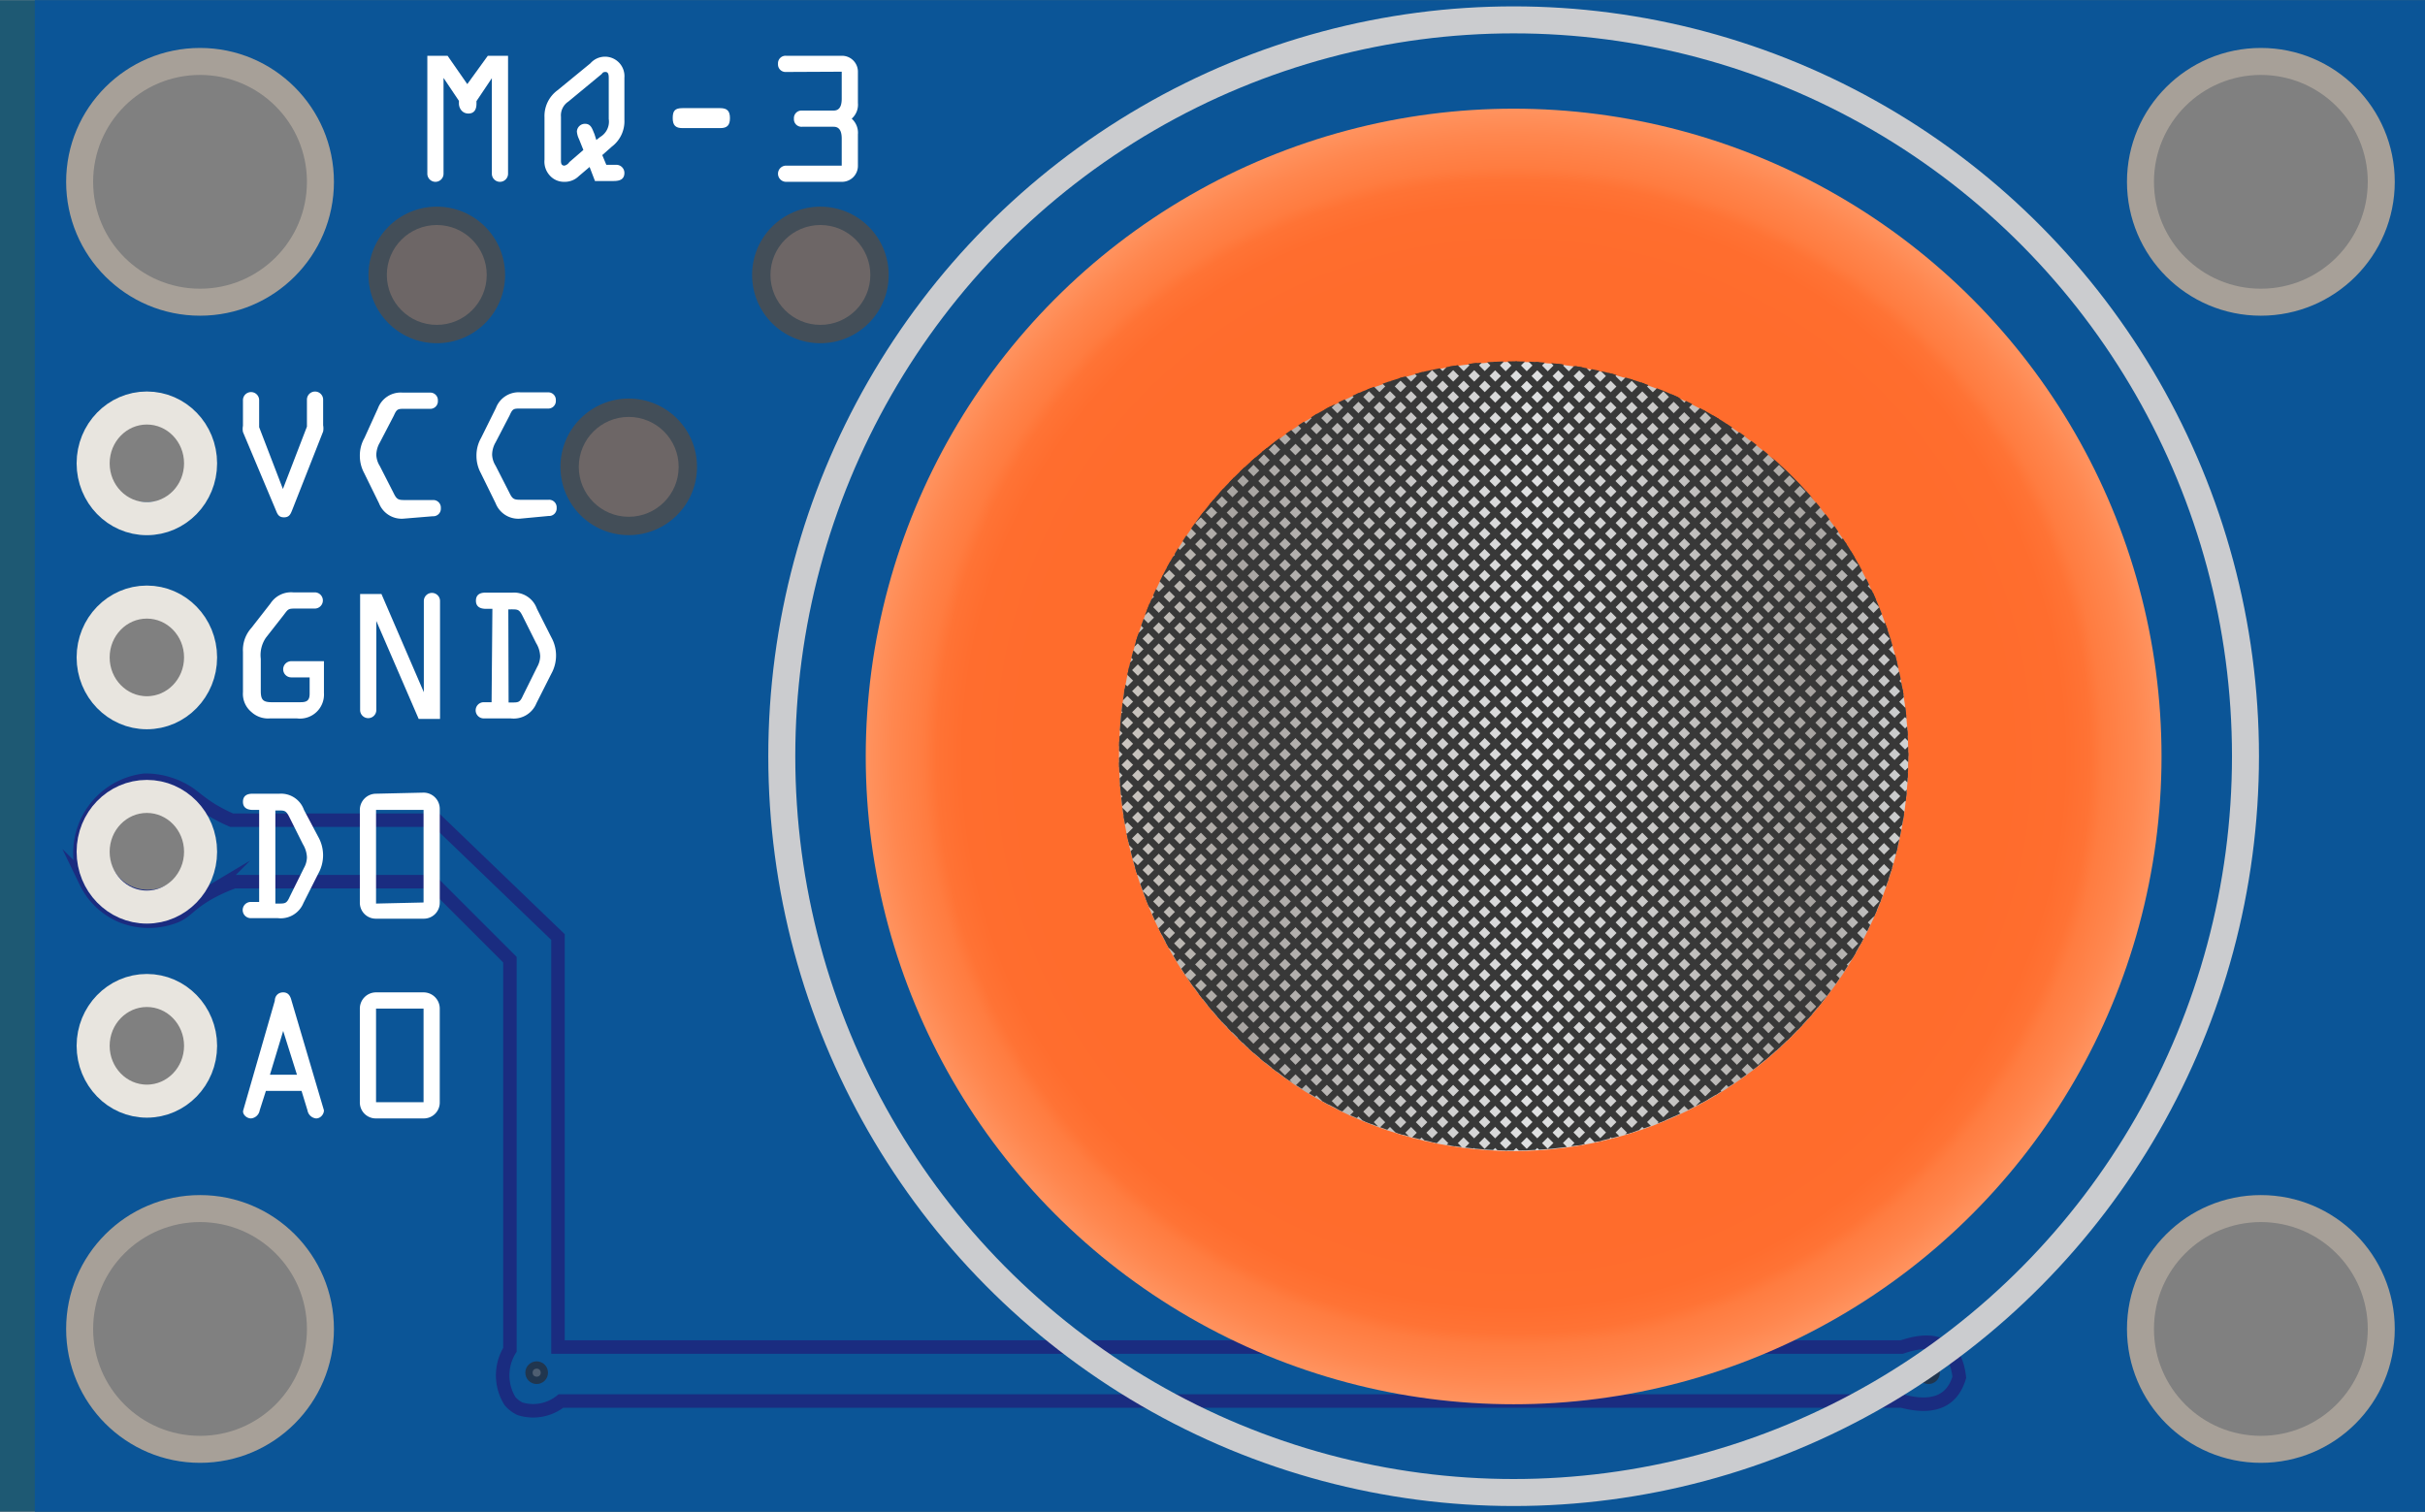 <?xml version="1.0" ?><svg data-name="Layer 14" height="19.76mm" id="Layer_14" viewBox="0 0 89.83 56" width="31.69mm" xmlns="http://www.w3.org/2000/svg" xmlns:xlink="http://www.w3.org/1999/xlink">
  <rect x="0" y="0" width="89.83" height="56" fill="#808080" stroke="none"/>
  <defs>
    <radialGradient cx="56.07" cy="28.02" gradientUnits="userSpaceOnUse" id="radial-gradient" r="24">
      <stop offset="0.75" stop-color="#ff6c2c"/>
      <stop offset="0.85" stop-color="#ff6d2e"/>
      <stop offset="0.89" stop-color="#ff7335"/>
      <stop offset="0.91" stop-color="#ff7c40"/>
      <stop offset="0.96" stop-color="#ff874f"/>
      <stop offset="1" stop-color="#ff935f"/>
    </radialGradient>
    <linearGradient data-name="Steel 02" gradientUnits="userSpaceOnUse" id="Steel_02" x1="41.44" x2="70.69" y1="28.02" y2="28.02">
      <stop offset="0" stop-color="#e5e2df"/>
      <stop offset="0" stop-color="#d8d4d0"/>
      <stop offset="0" stop-color="#ccc7c2"/>
      <stop offset="0.07" stop-color="#bdb9b4"/>
      <stop offset="0.15" stop-color="#a7a3a0"/>
      <stop offset="0.52" stop-color="#e0e1e2"/>
      <stop offset="0.62" stop-color="#d3d3d3"/>
      <stop offset="0.82" stop-color="#b2afac"/>
      <stop offset="0.88" stop-color="#a7a3a0"/>
      <stop offset="1" stop-color="#d1d3d4"/>
      <stop offset="1" stop-color="#a7a9ac"/>
    </linearGradient>
    <clipPath id="clip-path">
      <circle cx="56.07" cy="28" r="14.62" style="fill: none"/>
    </clipPath>
  </defs>
  <title>MQ3</title>
  <g data-name="STROKE background" id="STROKE_background">
    <path d="M89.83,56V0H0V56ZM84,2.4c5.71,0,5.7,8.86,0,8.86S78.3,2.4,84,2.4Zm-.27,42.35c5.71,0,5.7,8.86,0,8.86S78,44.76,83.73,44.76ZM7.5,2.24c5.71,0,5.7,8.86,0,8.86S1.8,2.24,7.5,2.24Zm-2,34.93a1.71,1.71,0,0,1,0,3.42A1.71,1.71,0,0,1,5.54,37.17Zm-.06-7.37a1.71,1.71,0,0,1,0,3.42A1.71,1.71,0,0,1,5.48,29.79ZM5.6,26a1.71,1.71,0,0,1,0-3.42A1.71,1.71,0,0,1,5.6,26ZM5.42,15.48a1.71,1.71,0,0,1,0,3.42A1.71,1.71,0,0,1,5.42,15.48ZM7.33,44.9c5.71,0,5.7,8.86,0,8.86S1.63,44.9,7.33,44.9Z" style="fill: #1e5973"/>
  </g>
  <g id="backdround">
    <path d="M89.83,56V0H1.29V56ZM84,2.4c5.71,0,5.7,8.86,0,8.86S78.3,2.4,84,2.4Zm-.27,42.35c5.71,0,5.7,8.86,0,8.86S78,44.76,83.73,44.76ZM7.5,2.24c5.71,0,5.7,8.86,0,8.86S1.8,2.24,7.5,2.24ZM5.44,37c2.2,0,2.2,3.5,0,3.5S3.25,37,5.44,37Zm.06-7.28c2.2,0,2.2,3.5,0,3.5S3.3,29.71,5.5,29.71Zm.1-3.8c-2.2,0-2.2-3.5,0-3.5S7.8,25.91,5.6,25.91ZM5.42,15.1c2.2,0,2.2,3.5,0,3.5S3.22,15.1,5.42,15.1ZM7.33,44.9c5.71,0,5.7,8.86,0,8.86S1.63,44.9,7.33,44.9Z" style="fill: #0b5597"/>
  </g>
  <g id="points">
    <path d="M70.45,51.92" style="fill: none;stroke: #1a2c80;stroke-miterlimit: 10;stroke-width: 0.04px"/>
    <path d="M3.18,32.67a2.6,2.6,0,0,0,1.3,1.25,2.7,2.7,0,0,0,2.06,0c.41-.2.46-.4,1.13-.8a6.15,6.15,0,0,1,1-.46H16l2.89,2.89V50a1.81,1.81,0,0,0,0,1.9,1.1,1.1,0,0,0,.38.29,1.65,1.65,0,0,0,1.51-.29H70.45c1.1.29,1.85.06,2.13-.88-.14-1.21-.87-1.55-2.13-1.12H20.67V34.71l-4.5-4.33H8.58A6.22,6.22,0,0,1,7.84,30c-.43-.27-.61-.45-.84-.61a2.9,2.9,0,0,0-1.64-.49,2.71,2.71,0,0,0-2.17,3.78Zm2.3-2.88a1.71,1.71,0,0,1,0,3.42A1.71,1.71,0,0,1,5.48,29.79Z" style="fill: none;stroke: #1a2c80;stroke-miterlimit: 10;stroke-width: 0.5px"/>
  </g>
  <g data-name="white ellipse" id="white_ellipse">
    <g>
      <circle cx="7.41" cy="6.73" r="4.46" style="fill: none;stroke: #a7a098;stroke-miterlimit: 10"/>
      <circle cx="7.41" cy="49.23" r="4.46" style="fill: none;stroke: #a7a098;stroke-miterlimit: 10"/>
      <circle cx="83.75" cy="6.73" r="4.46" style="fill: none;stroke: #a7a098;stroke-miterlimit: 10"/>
    </g>
    <circle cx="83.75" cy="49.23" r="4.46" style="fill: none;stroke: #a7a098;stroke-miterlimit: 10"/>
  </g>
  <g data-name="orange ellipse" id="orange_ellipse">
    <circle cx="56.07" cy="28.02" r="24" style="fill: url(#radial-gradient)"/>
    <circle cx="56.07" cy="28.02" r="14.62" style="fill: url(#Steel_02)"/>
  </g>
  <g data-name="Layer 13" id="Layer_13">
    <g style="clip-path: url(#clip-path)">
      <line style="fill: none;stroke: #383838;stroke-miterlimit: 10;stroke-width: 0.25px" x1="57.01" x2="79.13" y1="50.84" y2="28.72"/>
      <line style="fill: none;stroke: #383838;stroke-miterlimit: 10;stroke-width: 0.25px" x1="56.62" x2="78.75" y1="50.45" y2="28.33"/>
      <line style="fill: none;stroke: #383838;stroke-miterlimit: 10;stroke-width: 0.25px" x1="56.24" x2="78.36" y1="50.06" y2="27.94"/>
      <line style="fill: none;stroke: #383838;stroke-miterlimit: 10;stroke-width: 0.25px" x1="55.85" x2="77.97" y1="49.67" y2="27.55"/>
      <line style="fill: none;stroke: #383838;stroke-miterlimit: 10;stroke-width: 0.25px" x1="55.46" x2="77.58" y1="49.28" y2="27.16"/>
      <line style="fill: none;stroke: #383838;stroke-miterlimit: 10;stroke-width: 0.25px" x1="55.07" x2="77.19" y1="48.89" y2="26.77"/>
      <line style="fill: none;stroke: #383838;stroke-miterlimit: 10;stroke-width: 0.25px" x1="54.68" x2="76.8" y1="48.5" y2="26.38"/>
      <line style="fill: none;stroke: #383838;stroke-miterlimit: 10;stroke-width: 0.25px" x1="54.29" x2="76.41" y1="48.11" y2="25.99"/>
      <line style="fill: none;stroke: #383838;stroke-miterlimit: 10;stroke-width: 0.25px" x1="53.9" x2="76.02" y1="47.72" y2="25.6"/>
      <line style="fill: none;stroke: #383838;stroke-miterlimit: 10;stroke-width: 0.25px" x1="53.51" x2="75.63" y1="47.33" y2="25.21"/>
      <line style="fill: none;stroke: #383838;stroke-miterlimit: 10;stroke-width: 0.25px" x1="53.12" x2="75.24" y1="46.94" y2="24.82"/>
      <line style="fill: none;stroke: #383838;stroke-miterlimit: 10;stroke-width: 0.25px" x1="52.73" x2="74.85" y1="46.56" y2="24.44"/>
      <line style="fill: none;stroke: #383838;stroke-miterlimit: 10;stroke-width: 0.25px" x1="52.34" x2="74.46" y1="46.17" y2="24.05"/>
      <line style="fill: none;stroke: #383838;stroke-miterlimit: 10;stroke-width: 0.25px" x1="51.95" x2="74.07" y1="45.78" y2="23.66"/>
      <line style="fill: none;stroke: #383838;stroke-miterlimit: 10;stroke-width: 0.25px" x1="51.56" x2="73.68" y1="45.39" y2="23.27"/>
      <line style="fill: none;stroke: #383838;stroke-miterlimit: 10;stroke-width: 0.25px" x1="51.17" x2="73.29" y1="45" y2="22.88"/>
      <line style="fill: none;stroke: #383838;stroke-miterlimit: 10;stroke-width: 0.25px" x1="50.78" x2="72.91" y1="44.61" y2="22.49"/>
      <line style="fill: none;stroke: #383838;stroke-miterlimit: 10;stroke-width: 0.25px" x1="50.4" x2="72.52" y1="44.22" y2="22.1"/>
      <line style="fill: none;stroke: #383838;stroke-miterlimit: 10;stroke-width: 0.25px" x1="50.01" x2="72.13" y1="43.83" y2="21.71"/>
      <line style="fill: none;stroke: #383838;stroke-miterlimit: 10;stroke-width: 0.25px" x1="49.62" x2="71.74" y1="43.44" y2="21.32"/>
      <line style="fill: none;stroke: #383838;stroke-miterlimit: 10;stroke-width: 0.25px" x1="49.23" x2="71.35" y1="43.05" y2="20.93"/>
      <line style="fill: none;stroke: #383838;stroke-miterlimit: 10;stroke-width: 0.25px" x1="48.84" x2="70.96" y1="42.66" y2="20.54"/>
      <line style="fill: none;stroke: #383838;stroke-miterlimit: 10;stroke-width: 0.25px" x1="48.45" x2="70.57" y1="42.27" y2="20.15"/>
      <line style="fill: none;stroke: #383838;stroke-miterlimit: 10;stroke-width: 0.25px" x1="48.06" x2="70.18" y1="41.88" y2="19.76"/>
      <line style="fill: none;stroke: #383838;stroke-miterlimit: 10;stroke-width: 0.25px" x1="47.67" x2="69.79" y1="41.49" y2="19.37"/>
      <line style="fill: none;stroke: #383838;stroke-miterlimit: 10;stroke-width: 0.25px" x1="47.28" x2="69.4" y1="41.1" y2="18.98"/>
      <line style="fill: none;stroke: #383838;stroke-miterlimit: 10;stroke-width: 0.25px" x1="46.89" x2="69.01" y1="40.72" y2="18.6"/>
      <line style="fill: none;stroke: #383838;stroke-miterlimit: 10;stroke-width: 0.25px" x1="46.5" x2="68.62" y1="40.33" y2="18.21"/>
      <line style="fill: none;stroke: #383838;stroke-miterlimit: 10;stroke-width: 0.25px" x1="46.11" x2="68.23" y1="39.94" y2="17.82"/>
      <line style="fill: none;stroke: #383838;stroke-miterlimit: 10;stroke-width: 0.25px" x1="45.72" x2="67.84" y1="39.55" y2="17.43"/>
      <line style="fill: none;stroke: #383838;stroke-miterlimit: 10;stroke-width: 0.25px" x1="45.33" x2="67.45" y1="39.16" y2="17.04"/>
      <line style="fill: none;stroke: #383838;stroke-miterlimit: 10;stroke-width: 0.25px" x1="44.94" x2="67.07" y1="38.77" y2="16.65"/>
      <line style="fill: none;stroke: #383838;stroke-miterlimit: 10;stroke-width: 0.25px" x1="44.56" x2="66.68" y1="38.38" y2="16.26"/>
      <line style="fill: none;stroke: #383838;stroke-miterlimit: 10;stroke-width: 0.25px" x1="44.17" x2="66.29" y1="37.99" y2="15.87"/>
      <line style="fill: none;stroke: #383838;stroke-miterlimit: 10;stroke-width: 0.25px" x1="43.78" x2="65.9" y1="37.6" y2="15.48"/>
      <line style="fill: none;stroke: #383838;stroke-miterlimit: 10;stroke-width: 0.25px" x1="43.39" x2="65.51" y1="37.21" y2="15.09"/>
      <line style="fill: none;stroke: #383838;stroke-miterlimit: 10;stroke-width: 0.25px" x1="43" x2="65.12" y1="36.82" y2="14.7"/>
      <line style="fill: none;stroke: #383838;stroke-miterlimit: 10;stroke-width: 0.25px" x1="42.61" x2="64.73" y1="36.43" y2="14.31"/>
      <line style="fill: none;stroke: #383838;stroke-miterlimit: 10;stroke-width: 0.25px" x1="42.22" x2="64.34" y1="36.04" y2="13.92"/>
      <line style="fill: none;stroke: #383838;stroke-miterlimit: 10;stroke-width: 0.25px" x1="41.83" x2="63.95" y1="35.65" y2="13.53"/>
      <line style="fill: none;stroke: #383838;stroke-miterlimit: 10;stroke-width: 0.25px" x1="41.44" x2="63.56" y1="35.27" y2="13.14"/>
      <line style="fill: none;stroke: #383838;stroke-miterlimit: 10;stroke-width: 0.25px" x1="41.05" x2="63.17" y1="34.88" y2="12.76"/>
      <line style="fill: none;stroke: #383838;stroke-miterlimit: 10;stroke-width: 0.25px" x1="40.66" x2="62.78" y1="34.49" y2="12.37"/>
      <line style="fill: none;stroke: #383838;stroke-miterlimit: 10;stroke-width: 0.25px" x1="40.27" x2="62.39" y1="34.1" y2="11.98"/>
      <line style="fill: none;stroke: #383838;stroke-miterlimit: 10;stroke-width: 0.25px" x1="39.88" x2="62" y1="33.71" y2="11.59"/>
      <line style="fill: none;stroke: #383838;stroke-miterlimit: 10;stroke-width: 0.25px" x1="39.49" x2="61.61" y1="33.32" y2="11.2"/>
      <line style="fill: none;stroke: #383838;stroke-miterlimit: 10;stroke-width: 0.25px" x1="39.11" x2="61.23" y1="32.93" y2="10.81"/>
      <line style="fill: none;stroke: #383838;stroke-miterlimit: 10;stroke-width: 0.25px" x1="38.72" x2="60.84" y1="32.54" y2="10.42"/>
      <line style="fill: none;stroke: #383838;stroke-miterlimit: 10;stroke-width: 0.25px" x1="38.33" x2="60.45" y1="32.15" y2="10.03"/>
      <line style="fill: none;stroke: #383838;stroke-miterlimit: 10;stroke-width: 0.25px" x1="37.94" x2="60.06" y1="31.76" y2="9.64"/>
      <line style="fill: none;stroke: #383838;stroke-miterlimit: 10;stroke-width: 0.25px" x1="37.55" x2="59.67" y1="31.37" y2="9.25"/>
      <line style="fill: none;stroke: #383838;stroke-miterlimit: 10;stroke-width: 0.25px" x1="37.16" x2="59.28" y1="30.98" y2="8.86"/>
      <line style="fill: none;stroke: #383838;stroke-miterlimit: 10;stroke-width: 0.25px" x1="36.77" x2="58.89" y1="30.59" y2="8.47"/>
      <line style="fill: none;stroke: #383838;stroke-miterlimit: 10;stroke-width: 0.25px" x1="36.38" x2="58.5" y1="30.2" y2="8.08"/>
      <line style="fill: none;stroke: #383838;stroke-miterlimit: 10;stroke-width: 0.25px" x1="35.99" x2="58.11" y1="29.81" y2="7.69"/>
      <line style="fill: none;stroke: #383838;stroke-miterlimit: 10;stroke-width: 0.25px" x1="35.6" x2="57.72" y1="29.43" y2="7.3"/>
      <line style="fill: none;stroke: #383838;stroke-miterlimit: 10;stroke-width: 0.25px" x1="35.21" x2="57.33" y1="29.04" y2="6.92"/>
      <line style="fill: none;stroke: #383838;stroke-miterlimit: 10;stroke-width: 0.25px" x1="34.82" x2="56.94" y1="28.65" y2="6.53"/>
      <line style="fill: none;stroke: #383838;stroke-miterlimit: 10;stroke-width: 0.25px" x1="34.43" x2="56.55" y1="28.26" y2="6.14"/>
      <line style="fill: none;stroke: #383838;stroke-miterlimit: 10;stroke-width: 0.25px" x1="34.04" x2="56.16" y1="27.87" y2="5.75"/>
      <line style="fill: none;stroke: #383838;stroke-miterlimit: 10;stroke-width: 0.25px" x1="33.65" x2="55.77" y1="27.48" y2="5.36"/>
      <line style="fill: none;stroke: #383838;stroke-miterlimit: 10;stroke-width: 0.25px" x1="33.27" x2="55.39" y1="27.09" y2="4.97"/>
      <line style="fill: none;stroke: #383838;stroke-miterlimit: 10;stroke-width: 0.25px" x1="32.88" x2="55" y1="26.7" y2="4.58"/>
      <path d="M79.45,35.15" style="fill: #fff;stroke: #000;stroke-miterlimit: 10"/>
      <line style="fill: none;stroke: #383838;stroke-miterlimit: 10;stroke-width: 0.25px" x1="79.97" x2="57.85" y1="25.66" y2="3.54"/>
      <line style="fill: none;stroke: #383838;stroke-miterlimit: 10;stroke-width: 0.25px" x1="79.58" x2="57.46" y1="26.05" y2="3.93"/>
      <line style="fill: none;stroke: #383838;stroke-miterlimit: 10;stroke-width: 0.25px" x1="79.2" x2="57.08" y1="26.44" y2="4.32"/>
      <line style="fill: none;stroke: #383838;stroke-miterlimit: 10;stroke-width: 0.25px" x1="78.81" x2="56.69" y1="26.83" y2="4.71"/>
      <line style="fill: none;stroke: #383838;stroke-miterlimit: 10;stroke-width: 0.25px" x1="78.42" x2="56.3" y1="27.22" y2="5.1"/>
      <line style="fill: none;stroke: #383838;stroke-miterlimit: 10;stroke-width: 0.25px" x1="78.03" x2="55.91" y1="27.61" y2="5.49"/>
      <line style="fill: none;stroke: #383838;stroke-miterlimit: 10;stroke-width: 0.25px" x1="77.64" x2="55.52" y1="28" y2="5.88"/>
      <line style="fill: none;stroke: #383838;stroke-miterlimit: 10;stroke-width: 0.25px" x1="77.25" x2="55.13" y1="28.39" y2="6.27"/>
      <line style="fill: none;stroke: #383838;stroke-miterlimit: 10;stroke-width: 0.25px" x1="76.86" x2="54.74" y1="28.78" y2="6.66"/>
      <line style="fill: none;stroke: #383838;stroke-miterlimit: 10;stroke-width: 0.25px" x1="76.47" x2="54.35" y1="29.17" y2="7.05"/>
      <line style="fill: none;stroke: #383838;stroke-miterlimit: 10;stroke-width: 0.25px" x1="76.08" x2="53.96" y1="29.56" y2="7.44"/>
      <line style="fill: none;stroke: #383838;stroke-miterlimit: 10;stroke-width: 0.25px" x1="75.69" x2="53.57" y1="29.95" y2="7.83"/>
      <line style="fill: none;stroke: #383838;stroke-miterlimit: 10;stroke-width: 0.25px" x1="75.3" x2="53.18" y1="30.34" y2="8.22"/>
      <line style="fill: none;stroke: #383838;stroke-miterlimit: 10;stroke-width: 0.25px" x1="74.91" x2="52.79" y1="30.73" y2="8.6"/>
      <line style="fill: none;stroke: #383838;stroke-miterlimit: 10;stroke-width: 0.25px" x1="74.52" x2="52.4" y1="31.11" y2="8.99"/>
      <line style="fill: none;stroke: #383838;stroke-miterlimit: 10;stroke-width: 0.25px" x1="74.13" x2="52.01" y1="31.5" y2="9.38"/>
      <line style="fill: none;stroke: #383838;stroke-miterlimit: 10;stroke-width: 0.25px" x1="73.74" x2="51.62" y1="31.89" y2="9.77"/>
      <line style="fill: none;stroke: #383838;stroke-miterlimit: 10;stroke-width: 0.25px" x1="73.36" x2="51.24" y1="32.28" y2="10.16"/>
      <line style="fill: none;stroke: #383838;stroke-miterlimit: 10;stroke-width: 0.25px" x1="72.97" x2="50.85" y1="32.67" y2="10.55"/>
      <line style="fill: none;stroke: #383838;stroke-miterlimit: 10;stroke-width: 0.25px" x1="72.58" x2="50.46" y1="33.06" y2="10.94"/>
      <line style="fill: none;stroke: #383838;stroke-miterlimit: 10;stroke-width: 0.25px" x1="72.19" x2="50.07" y1="33.45" y2="11.33"/>
      <line style="fill: none;stroke: #383838;stroke-miterlimit: 10;stroke-width: 0.25px" x1="71.8" x2="49.68" y1="33.84" y2="11.72"/>
      <line style="fill: none;stroke: #383838;stroke-miterlimit: 10;stroke-width: 0.25px" x1="71.41" x2="49.29" y1="34.23" y2="12.11"/>
      <line style="fill: none;stroke: #383838;stroke-miterlimit: 10;stroke-width: 0.25px" x1="71.02" x2="48.9" y1="34.62" y2="12.5"/>
      <line style="fill: none;stroke: #383838;stroke-miterlimit: 10;stroke-width: 0.25px" x1="70.63" x2="48.51" y1="35.01" y2="12.89"/>
      <line style="fill: none;stroke: #383838;stroke-miterlimit: 10;stroke-width: 0.25px" x1="70.24" x2="48.12" y1="35.4" y2="13.28"/>
      <line style="fill: none;stroke: #383838;stroke-miterlimit: 10;stroke-width: 0.25px" x1="69.85" x2="47.73" y1="35.79" y2="13.67"/>
      <line style="fill: none;stroke: #383838;stroke-miterlimit: 10;stroke-width: 0.25px" x1="69.46" x2="47.34" y1="36.18" y2="14.06"/>
      <line style="fill: none;stroke: #383838;stroke-miterlimit: 10;stroke-width: 0.25px" x1="69.07" x2="46.95" y1="36.57" y2="14.44"/>
      <line style="fill: none;stroke: #383838;stroke-miterlimit: 10;stroke-width: 0.25px" x1="68.68" x2="46.56" y1="36.95" y2="14.83"/>
      <line style="fill: none;stroke: #383838;stroke-miterlimit: 10;stroke-width: 0.25px" x1="68.29" x2="46.17" y1="37.34" y2="15.22"/>
      <line style="fill: none;stroke: #383838;stroke-miterlimit: 10;stroke-width: 0.25px" x1="67.9" x2="45.78" y1="37.73" y2="15.61"/>
      <line style="fill: none;stroke: #383838;stroke-miterlimit: 10;stroke-width: 0.25px" x1="67.52" x2="45.4" y1="38.12" y2="16"/>
      <line style="fill: none;stroke: #383838;stroke-miterlimit: 10;stroke-width: 0.25px" x1="67.13" x2="45.01" y1="38.51" y2="16.39"/>
      <line style="fill: none;stroke: #383838;stroke-miterlimit: 10;stroke-width: 0.25px" x1="66.74" x2="44.62" y1="38.9" y2="16.78"/>
      <line style="fill: none;stroke: #383838;stroke-miterlimit: 10;stroke-width: 0.25px" x1="66.35" x2="44.23" y1="39.29" y2="17.17"/>
      <line style="fill: none;stroke: #383838;stroke-miterlimit: 10;stroke-width: 0.25px" x1="65.96" x2="43.84" y1="39.68" y2="17.56"/>
      <line style="fill: none;stroke: #383838;stroke-miterlimit: 10;stroke-width: 0.25px" x1="65.57" x2="43.45" y1="40.07" y2="17.95"/>
      <line style="fill: none;stroke: #383838;stroke-miterlimit: 10;stroke-width: 0.25px" x1="65.18" x2="43.06" y1="40.46" y2="18.34"/>
      <line style="fill: none;stroke: #383838;stroke-miterlimit: 10;stroke-width: 0.25px" x1="64.79" x2="42.67" y1="40.85" y2="18.73"/>
      <line style="fill: none;stroke: #383838;stroke-miterlimit: 10;stroke-width: 0.25px" x1="64.4" x2="42.28" y1="41.24" y2="19.12"/>
      <line style="fill: none;stroke: #383838;stroke-miterlimit: 10;stroke-width: 0.25px" x1="64.01" x2="41.89" y1="41.63" y2="19.51"/>
      <line style="fill: none;stroke: #383838;stroke-miterlimit: 10;stroke-width: 0.25px" x1="63.62" x2="41.5" y1="42.02" y2="19.9"/>
      <line style="fill: none;stroke: #383838;stroke-miterlimit: 10;stroke-width: 0.25px" x1="63.23" x2="41.11" y1="42.41" y2="20.28"/>
      <line style="fill: none;stroke: #383838;stroke-miterlimit: 10;stroke-width: 0.25px" x1="62.84" x2="40.72" y1="42.79" y2="20.67"/>
      <line style="fill: none;stroke: #383838;stroke-miterlimit: 10;stroke-width: 0.25px" x1="62.45" x2="40.33" y1="43.18" y2="21.06"/>
      <line style="fill: none;stroke: #383838;stroke-miterlimit: 10;stroke-width: 0.25px" x1="62.06" x2="39.94" y1="43.57" y2="21.45"/>
      <line style="fill: none;stroke: #383838;stroke-miterlimit: 10;stroke-width: 0.25px" x1="61.68" x2="39.56" y1="43.96" y2="21.84"/>
      <line style="fill: none;stroke: #383838;stroke-miterlimit: 10;stroke-width: 0.25px" x1="61.29" x2="39.17" y1="44.35" y2="22.23"/>
      <line style="fill: none;stroke: #383838;stroke-miterlimit: 10;stroke-width: 0.25px" x1="60.9" x2="38.78" y1="44.74" y2="22.62"/>
      <line style="fill: none;stroke: #383838;stroke-miterlimit: 10;stroke-width: 0.25px" x1="60.51" x2="38.39" y1="45.13" y2="23.01"/>
      <line style="fill: none;stroke: #383838;stroke-miterlimit: 10;stroke-width: 0.25px" x1="60.12" x2="38" y1="45.52" y2="23.4"/>
      <line style="fill: none;stroke: #383838;stroke-miterlimit: 10;stroke-width: 0.25px" x1="59.73" x2="37.61" y1="45.91" y2="23.79"/>
      <line style="fill: none;stroke: #383838;stroke-miterlimit: 10;stroke-width: 0.25px" x1="59.34" x2="37.22" y1="46.3" y2="24.18"/>
      <line style="fill: none;stroke: #383838;stroke-miterlimit: 10;stroke-width: 0.25px" x1="58.95" x2="36.83" y1="46.69" y2="24.57"/>
      <line style="fill: none;stroke: #383838;stroke-miterlimit: 10;stroke-width: 0.25px" x1="58.56" x2="36.44" y1="47.08" y2="24.96"/>
      <line style="fill: none;stroke: #383838;stroke-miterlimit: 10;stroke-width: 0.25px" x1="58.17" x2="36.05" y1="47.47" y2="25.35"/>
      <line style="fill: none;stroke: #383838;stroke-miterlimit: 10;stroke-width: 0.25px" x1="57.78" x2="35.66" y1="47.86" y2="25.74"/>
      <line style="fill: none;stroke: #383838;stroke-miterlimit: 10;stroke-width: 0.25px" x1="57.39" x2="35.27" y1="48.25" y2="26.12"/>
      <line style="fill: none;stroke: #383838;stroke-miterlimit: 10;stroke-width: 0.25px" x1="57" x2="34.88" y1="48.63" y2="26.51"/>
      <line style="fill: none;stroke: #383838;stroke-miterlimit: 10;stroke-width: 0.25px" x1="56.61" x2="34.49" y1="49.02" y2="26.9"/>
      <line style="fill: none;stroke: #383838;stroke-miterlimit: 10;stroke-width: 0.25px" x1="56.22" x2="34.1" y1="49.41" y2="27.29"/>
      <line style="fill: none;stroke: #383838;stroke-miterlimit: 10;stroke-width: 0.25px" x1="55.84" x2="33.72" y1="49.8" y2="27.68"/>
    </g>
  </g>
  <g data-name="POINTS +" id="POINTS_">
    <circle cx="19.88" cy="50.85" r="0.42" style="fill: #20364f"/>
    <circle cx="19.88" cy="50.85" r="0.15" style="fill: #4e5e71"/>
    <circle cx="71.44" cy="50.85" r="0.42" style="fill: #20364f"/>
    <circle cx="71.44" cy="50.85" r="0.15" style="fill: #4e5e71"/>
  </g>
  <g id="buttons">
    <circle cx="30.39" cy="10.18" r="2.53" style="fill: #434e58"/>
    <circle cx="30.39" cy="10.18" r="1.85" style="fill: #6d6666"/>
    <circle cx="23.29" cy="17.29" r="2.53" style="fill: #434e58"/>
    <circle cx="23.29" cy="17.29" r="1.85" style="fill: #6d6666"/>
    <g>
      <circle cx="16.18" cy="10.18" r="2.53" style="fill: #434e58"/>
      <circle cx="16.18" cy="10.18" r="1.85" style="fill: #6d6666"/>
    </g>
    <g>
      <path d="M11.37,15.8v-1a.3.3,0,0,1,.6,0v.95a.62.62,0,0,1,0,.23l-1.15,2.92c-.06.15-.11.26-.3.26s-.24-.11-.3-.26L9,16a.61.61,0,0,1,0-.23v-.95a.3.3,0,1,1,.6,0v1l.88,2.29Z" style="fill: #fff"/>
      <path d="M14.94,19.21a.9.9,0,0,1-.9-.57l-.55-1.12a1.34,1.34,0,0,1-.16-.63,1.31,1.31,0,0,1,.17-.67L14,15.12a.9.9,0,0,1,.92-.58h1a.28.28,0,0,1,.3.3.28.28,0,0,1-.3.3H15c-.26,0-.3,0-.41.25l-.52,1a.93.93,0,0,0-.13.46.83.83,0,0,0,.13.41l.51,1c.12.25.18.26.45.26h1a.28.28,0,0,1,.3.3.28.28,0,0,1-.3.3Z" style="fill: #fff"/>
      <path d="M19.26,19.21a.9.9,0,0,1-.9-.57l-.55-1.12a1.34,1.34,0,0,1-.16-.63,1.31,1.31,0,0,1,.17-.67l.55-1.11a.9.9,0,0,1,.92-.58h1a.28.28,0,0,1,.3.3.28.28,0,0,1-.3.3h-1c-.26,0-.3,0-.41.25l-.52,1a.93.93,0,0,0-.13.46.83.83,0,0,0,.13.41l.51,1c.12.25.18.26.45.26h1a.28.28,0,0,1,.3.3.28.28,0,0,1-.3.3Z" style="fill: #fff"/>
    </g>
    <g>
      <path d="M18.07,2.06h.75V6.43a.3.3,0,1,1-.6,0V2.89h0l-.57.85v.1c0,.19-.07.36-.3.36S17,4,17,3.83v-.1l-.57-.85h0V6.43a.3.3,0,1,1-.6,0V2.06h.75l.73,1.05Z" style="fill: #fff"/>
      <path d="M21.84,6.18l-.4.34a.74.74,0,0,1-.54.21.7.7,0,0,1-.53-.23.76.76,0,0,1-.2-.59V4.34a1.18,1.18,0,0,1,.48-1l1.22-1a.72.72,0,0,1,1.26.53V4.43a1.18,1.18,0,0,1-.47,1l-.35.31.15.36h.35a.3.3,0,0,1,.32.3c0,.25-.19.3-.4.3h-.69Zm.25-1,.14-.11a.66.66,0,0,0,.32-.67V2.9c0-.1,0-.24-.12-.24s-.11.06-.17.1l-1.21,1a.61.61,0,0,0-.27.56V5.92c0,.1,0,.21.13.21A.3.3,0,0,0,21.09,6l.52-.45-.16-.4a.8.8,0,0,1-.08-.28.3.3,0,0,1,.3-.29c.23,0,.27.2.35.38Z" style="fill: #fff"/>
      <path d="M26.68,4c.25,0,.36.1.36.37s-.11.37-.36.37h-1.4c-.25,0-.36-.1-.36-.37S25,4,25.28,4Z" style="fill: #fff"/>
      <path d="M29.12,2.66a.28.28,0,0,1-.3-.3.28.28,0,0,1,.3-.3h2.06a.59.59,0,0,1,.6.6V3.81a.69.69,0,0,1-.23.58.7.7,0,0,1,.23.58V6.13a.59.59,0,0,1-.6.6H29.12a.3.3,0,0,1,0-.6h2.06v-1c0-.34-.13-.44-.3-.44H29.71a.28.28,0,0,1-.3-.3.28.28,0,0,1,.3-.3h1.17c.17,0,.3-.1.3-.44v-1Z" style="fill: #fff"/>
    </g>
    <g>
      <path d="M10.79,25.09a.3.3,0,1,1,0-.6H12v1.18a.89.89,0,0,1-1,.94H10a.91.91,0,0,1-.69-.24A.87.87,0,0,1,9,25.64v-1.5a1.22,1.22,0,0,1,.31-.88l.71-.91a.91.91,0,0,1,.84-.41h.8a.3.3,0,1,1,0,.6H11c-.33,0-.31,0-.5.25l-.65.83a1.14,1.14,0,0,0-.19.78v1.18c0,.33.07.43.41.43h1c.22,0,.4,0,.4-.31v-.61Z" style="fill: #fff"/>
      <path d="M15.7,22.26a.3.3,0,0,1,.6,0v4.37h-.79L13.94,23h0v3.3a.3.3,0,1,1-.6,0V22h.79l1.57,3.64h0Z" style="fill: #fff"/>
      <path d="M18.24,22.55H18c-.2,0-.37-.07-.37-.3s.16-.3.35-.3h1a.9.9,0,0,1,.91.6l.53,1.05a1.39,1.39,0,0,1,0,1.36l-.55,1.09a.91.91,0,0,1-.95.56h-1a.3.3,0,1,1,0-.6h.29Zm.6,3.47h.11c.25,0,.31,0,.42-.25l.53-1.07a.84.84,0,0,0,.11-.39,1,1,0,0,0-.15-.49l-.5-1c-.13-.26-.18-.25-.46-.25h-.07Z" style="fill: #fff"/>
    </g>
    <g>
      <path d="M9.6,30H9.37c-.2,0-.37-.07-.37-.3s.16-.3.35-.3h1a.9.9,0,0,1,.91.6L11.79,31a1.39,1.39,0,0,1,0,1.36l-.55,1.09a.91.91,0,0,1-.95.56h-1a.3.3,0,0,1,0-.6H9.6Zm.6,3.47h.11c.25,0,.31,0,.42-.25l.53-1.07a.84.84,0,0,0,.11-.39,1,1,0,0,0-.15-.49l-.5-1c-.13-.26-.18-.25-.46-.25H10.2Z" style="fill: #fff"/>
      <path d="M15.69,29.36a.6.6,0,0,1,.6.6v3.47a.59.59,0,0,1-.6.6H13.93a.59.59,0,0,1-.6-.6V30a.6.6,0,0,1,.6-.6Zm0,4.07V30H13.93v3.47Z" style="fill: #fff"/>
    </g>
    <g>
      <path d="M10.18,37.07c0-.16.11-.31.31-.31s.27.15.31.31L12,41.13c0,.14-.12.3-.29.3a.36.36,0,0,1-.32-.3l-.22-.72H9.85l-.23.72a.36.36,0,0,1-.32.3c-.17,0-.33-.16-.29-.3Zm.31,1.12h0L10,39.81H11Z" style="fill: #fff"/>
      <path d="M15.69,36.76a.6.6,0,0,1,.6.6v3.47a.59.59,0,0,1-.6.6H13.93a.59.59,0,0,1-.6-.6V37.36a.6.6,0,0,1,.6-.6Zm0,4.07V37.36H13.93v3.47Z" style="fill: #fff"/>
    </g>
  </g>
  <g id="Connectors">
    <ellipse cx="5.44" cy="17.16" data-cir-type="male" id="circuitoCon_5V" rx="1.99" ry="2.05" style="fill: none;stroke: #e8e5df;stroke-miterlimit: 10;stroke-width: 1.224px"/>
    <ellipse cx="5.44" cy="24.35" data-cir-type="male" id="circuitoCon_GND" rx="1.99" ry="2.05" style="fill: none;stroke: #e8e5df;stroke-miterlimit: 10;stroke-width: 1.224px"/>
    <ellipse cx="5.44" cy="31.55" data-cir-type="male" id="circuitoCon_DOUT" rx="1.99" ry="2.05" style="fill: none;stroke: #e8e5df;stroke-miterlimit: 10;stroke-width: 1.224px"/>
    <ellipse cx="5.44" cy="38.74" data-cir-type="male" id="circuitoCon_AOUT" rx="1.99" ry="2.05" style="fill: none;stroke: #e8e5df;stroke-miterlimit: 10;stroke-width: 1.224px"/>
  </g>
  <g data-name="Layer 12" id="Layer_12">
    <ellipse cx="56.07" cy="28.01" rx="27.11" ry="27.28" style="fill: none;stroke: #cbcccf;stroke-miterlimit: 10"/>
  </g>
</svg>